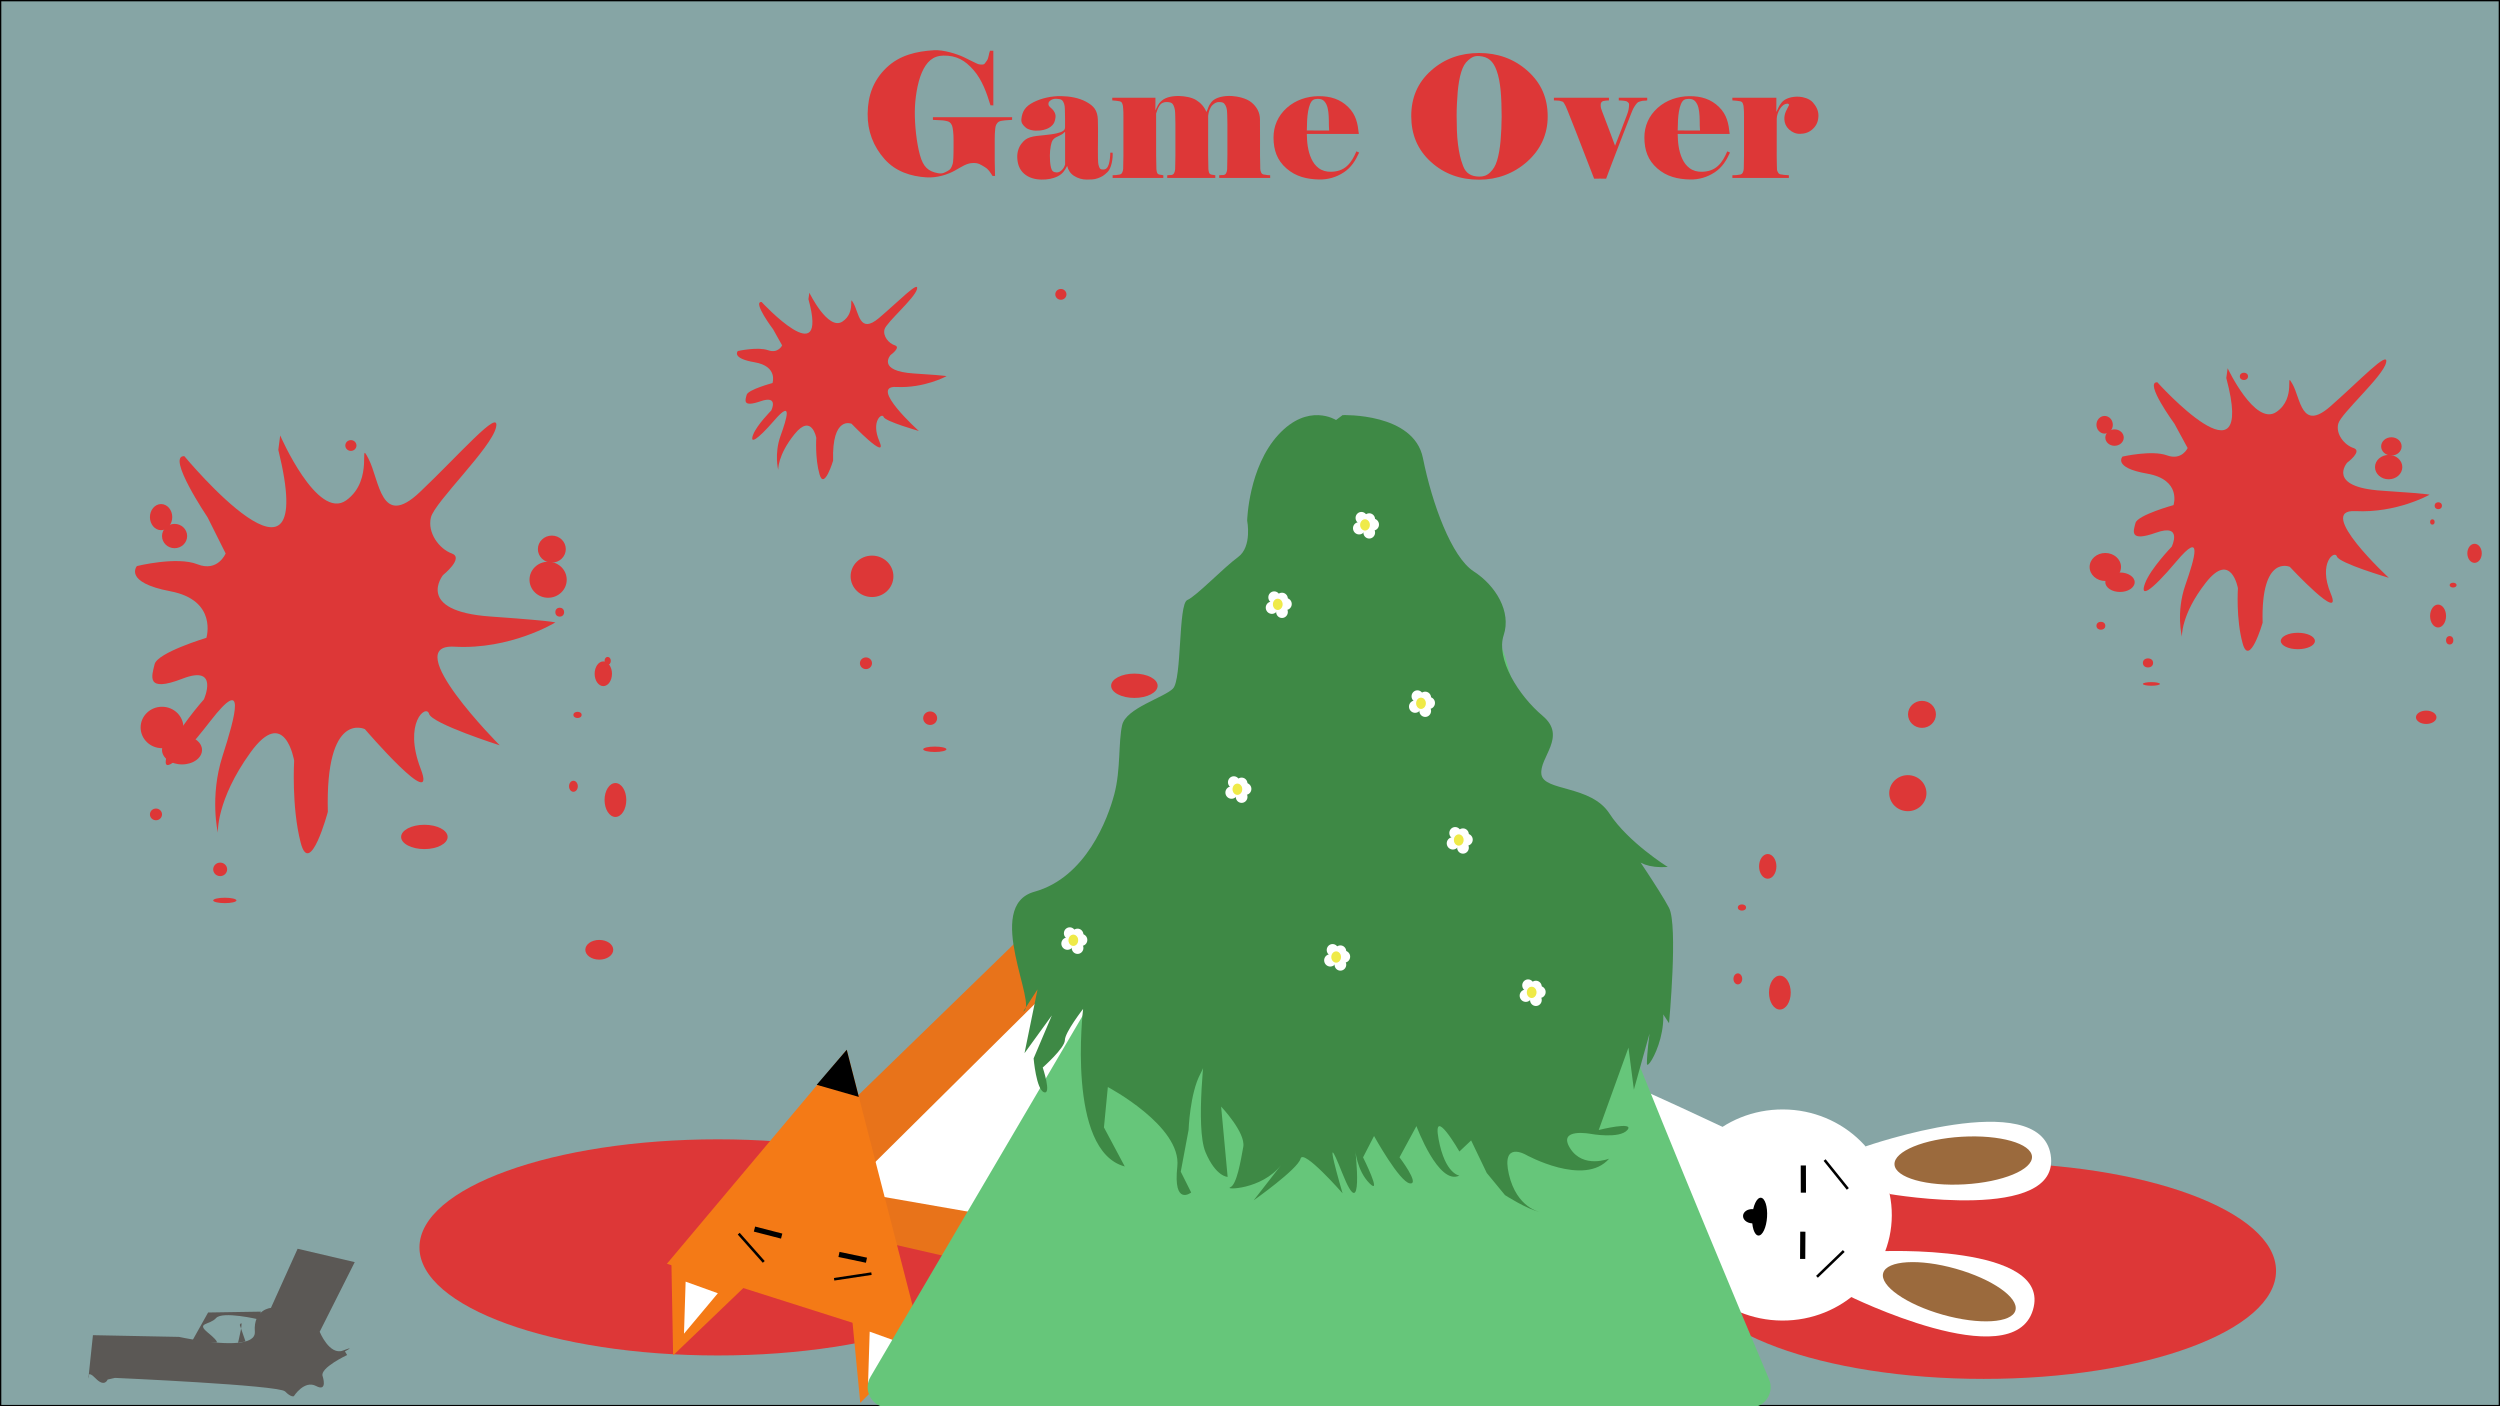 <?xml version="1.0" encoding="UTF-8"?>
<svg xmlns="http://www.w3.org/2000/svg" viewBox="0 0 1920 1080">
  <rect x="0" y="0" width="1920" height="1080" fill="#333333" stroke="none"/>
  <defs>
    <style>
      .cls-1 {
        fill: #9b6a3d;
      }

      .cls-1, .cls-2, .cls-3, .cls-4, .cls-5, .cls-6, .cls-7, .cls-8, .cls-9, .cls-10, .cls-11 {
        stroke-width: 0px;
      }

      .cls-12 {
        fill: #efea48;
        stroke: #fff;
      }

      .cls-12, .cls-13, .cls-14 {
        stroke-miterlimit: 10;
      }

      .cls-2 {
        fill: #e8731a;
      }

      .cls-3 {
        fill: #86a5a5;
      }

      .cls-5, .cls-13 {
        fill: none;
      }

      .cls-6 {
        fill: #fff;
      }

      .cls-13 {
        stroke-width: 2px;
      }

      .cls-13, .cls-14 {
        stroke: #000;
      }

      .cls-7 {
        fill: #dd3737;
      }

      .cls-8 {
        fill: #66c67a;
      }

      .cls-9 {
        fill: #3e8945;
      }

      .cls-10 {
        fill: #f47a16;
      }

      .cls-11 {
        fill: #5b5855;
      }

      .cls-14 {
        stroke-width: 4px;
      }
    </style>
  </defs>
  <g id="Layer_1" data-name="Layer 1">
    <g>
      <rect class="cls-3" x=".5" y=".5" width="1919" height="1079"/>
      <path class="cls-4" d="m1919,1v1078H1V1h1918m1-1H0v1080h1920V0h0Z"/>
    </g>
    <ellipse class="cls-7" cx="551.24" cy="958" rx="229.1" ry="83"/>
  </g>
  <g id="Layer_4" data-name="Layer 4">
    <path class="cls-7" d="m141.59,350.35s104.32,125.92,72.16-4.84l1.43-11.07s28.58,65.73,50.73,49.81c22.15-15.91,8.57-48.43,17.15-31.83,8.57,16.6,9.29,53.96,39.3,25.6,30.01-28.37,62.16-65.73,58.59-49.81s-47.16,57.42-50.01,69.18c-2.86,11.76,6.36,24.21,16.04,27.67,9.68,3.46-6.75,16.6-6.75,16.6,0,0-22.15,27.67,36.44,31.83s49.3,4.84,49.3,4.84c0,0-34.08,20.76-77.06,18.33s34.9,75.76,34.9,75.76c0,0-52.16-16.6-54.3-24.21-2.14-7.61-20.01,6.92-6.43,42.2s-42.87-30.44-42.87-30.44c0,0-30.43-14.77-28.43,63.53,0,0-13.72,51.32-20.87,23.64-7.14-27.67-5-62.96-5-62.96,0,0-7.14-42.89-33.58-6.23s-25.01,61.57-25.01,61.57c0,0-6.43-27.67,3.57-58.81,10-31.13,18.58-62.96-9.29-26.98-27.87,35.98-38.58,41.51-32.87,24.91,5.72-16.6,27.87-41.51,27.87-41.51,0,0,12.15-26.98-16.43-15.91-28.58,11.07-23.58-2.08-21.43-11.07s39.77-20.29,39.77-20.29c0,0,8.81-28.83-27.63-35.75-36.44-6.92-25.72-19.37-25.72-19.37,0,0,30.72-7.61,46.44-1.38s21.7-8.3,21.7-8.3l-13.84-27.67s-32.15-47.74-17.86-47.05Z"/>
    <ellipse class="cls-7" cx="124.43" cy="558.7" rx="16.43" ry="15.91"/>
    <ellipse class="cls-7" cx="139.79" cy="576" rx="15.36" ry="11.07"/>
    <ellipse class="cls-7" cx="123.72" cy="397.15" rx="8.57" ry="10.03"/>
    <ellipse class="cls-7" cx="134.08" cy="411.68" rx="9.65" ry="9.34"/>
    <ellipse class="cls-7" cx="423.81" cy="421.71" rx="10.72" ry="10.38"/>
    <ellipse class="cls-7" cx="420.95" cy="445.24" rx="14.29" ry="13.84"/>
    <ellipse class="cls-7" cx="429.87" cy="470.15" rx="3.37" ry="3.44"/>
    <ellipse class="cls-7" cx="466.69" cy="507.55" rx="2.39" ry="3.03"/>
    <ellipse class="cls-7" cx="269.48" cy="342.15" rx="4.29" ry="4.15"/>
    <ellipse class="cls-7" cx="123.36" cy="556.97" rx="13.22" ry="12.8"/>
    <ellipse class="cls-7" cx="119.79" cy="625.46" rx="4.64" ry="4.5"/>
    <ellipse class="cls-7" cx="172.66" cy="691.53" rx="8.93" ry="2.08"/>
    <ellipse class="cls-7" cx="169.09" cy="667.67" rx="5.36" ry="5.19"/>
    <ellipse class="cls-7" cx="325.92" cy="642.76" rx="17.86" ry="9.34"/>
    <ellipse class="cls-7" cx="460.25" cy="729.43" rx="10.73" ry="7.57"/>
    <ellipse class="cls-7" cx="440.39" cy="603.86" rx="3.37" ry="4.24"/>
    <ellipse class="cls-7" cx="443.54" cy="549.05" rx="3.16" ry="2.38"/>
    <ellipse class="cls-7" cx="463.34" cy="517.45" rx="6.66" ry="9.49"/>
    <ellipse class="cls-7" cx="472.65" cy="614.4" rx="8.35" ry="13.02"/>
    <g>
      <path class="cls-7" d="m1656.83,293.58s76.56,85.13,52.96-3.27l1.05-7.48s20.97,44.44,37.23,33.68,6.29-32.74,12.58-21.52c6.29,11.23,6.82,36.48,28.84,17.31,22.02-19.18,45.62-44.44,43-33.68-2.62,10.76-34.61,38.82-36.7,46.78-2.1,7.95,4.66,16.37,11.77,18.71,7.11,2.34-4.95,11.23-4.95,11.23,0,0-16.25,18.71,26.74,21.52,43,2.81,36.18,3.27,36.18,3.27,0,0-25.01,14.03-56.55,12.4-31.54-1.64,25.62,51.22,25.62,51.22,0,0-38.28-11.23-39.85-16.37s-14.68,4.68-4.72,28.53c9.96,23.86-31.46-20.58-31.46-20.58,0,0-22.33-9.98-20.87,42.95,0,0-10.07,34.69-15.31,15.98s-3.67-42.57-3.67-42.57c0,0-5.24-29-24.64-4.21-19.4,24.79-18.35,41.63-18.35,41.63,0,0-4.72-18.71,2.62-39.76,7.34-21.05,13.63-42.57-6.82-18.24-20.45,24.32-28.32,28.07-24.12,16.84,4.19-11.23,20.45-28.07,20.45-28.07,0,0,8.91-18.24-12.06-10.76-20.97,7.48-17.3-1.4-15.73-7.48s29.19-13.72,29.19-13.72c0,0,6.47-19.49-20.28-24.17-26.74-4.68-18.88-13.1-18.88-13.1,0,0,22.55-5.15,34.08-.94,11.54,4.21,15.93-5.61,15.93-5.61l-10.16-18.71s-23.6-32.27-13.11-31.81Z"/>
      <ellipse class="cls-7" cx="1616.88" cy="435.45" rx="12.06" ry="10.76"/>
      <ellipse class="cls-7" cx="1628.16" cy="447.15" rx="11.27" ry="7.48"/>
      <ellipse class="cls-7" cx="1616.36" cy="326.23" rx="6.29" ry="6.78"/>
      <ellipse class="cls-7" cx="1623.96" cy="336.06" rx="7.08" ry="6.31"/>
      <ellipse class="cls-7" cx="1836.59" cy="342.84" rx="7.87" ry="7.02"/>
      <ellipse class="cls-7" cx="1834.49" cy="358.74" rx="10.49" ry="9.36"/>
      <ellipse class="cls-7" cx="1872.61" cy="388.39" rx="2.8" ry="2.66"/>
      <ellipse class="cls-7" cx="1868.06" cy="400.87" rx="1.75" ry="2.05"/>
      <ellipse class="cls-7" cx="1723.33" cy="289.05" rx="3.15" ry="2.81"/>
      <ellipse class="cls-7" cx="1616.1" cy="434.28" rx="9.7" ry="8.65"/>
      <ellipse class="cls-7" cx="1613.48" cy="480.59" rx="3.41" ry="3.04"/>
      <ellipse class="cls-7" cx="1652.28" cy="525.26" rx="6.55" ry="1.4"/>
      <ellipse class="cls-7" cx="1649.66" cy="509.12" rx="3.93" ry="3.51"/>
      <ellipse class="cls-7" cx="1764.75" cy="492.28" rx="13.11" ry="6.31"/>
      <ellipse class="cls-7" cx="1863.33" cy="550.88" rx="7.88" ry="5.12"/>
      <ellipse class="cls-7" cx="1881.36" cy="491.74" rx="2.8" ry="3.27"/>
      <ellipse class="cls-7" cx="1883.99" cy="449.37" rx="2.63" ry="1.84"/>
      <ellipse class="cls-7" cx="1900.46" cy="424.95" rx="5.54" ry="7.33"/>
      <ellipse class="cls-7" cx="1872.44" cy="473.11" rx="6.13" ry="8.8"/>
    </g>
    <g>
      <path class="cls-7" d="m702.58,85.31c-.11,11.03,1.37,24.46,3.92,33.73,2.55,9.27,6.43,12.59,13.87,13.98,3.67.69,5.42-.68,7.62-1.84s2.61-2.45,3.36-4.37c.75-1.92.63-3.45.83-5.73.19-2.28.08-5.42.15-8,.03-1.02-.04-4.13,0-4.89.11-2.22-.17-6.13-.34-7.4-.36-2.76-.53-4.39-1.79-6.01-1.26-1.62-2.57-1.65-4.24-2.02-1.67-.38-3.57-.37-5.16-.48s-2.81-.08-4.33-.21c.01-.69,0-1.39,0-2.08,20.28,0,40.56,0,60.84,0-.02.69.03,1.39-.03,2.08-1.57.18-4.51.17-5.81.4-2.35.42-3.98.17-5.49,1.97-1.51,1.8-1.52,3.13-1.79,6.11-.14,1.54-.21,2.99-.25,6.33-.04,3.34-.02,12.18,0,16.41.02,4.23.2,7.8.24,11.83-.63-.02-1.33,0-1.92-.01-1.84-2.75-2.92-5.04-6.06-6.86s-4.69-3.32-9.53-3.03c-4.34.26-7.67,2.58-13.16,5.68-5.49,3.1-13.73,5.86-22.16,5.31-11.66-.77-23.37-4.31-32-14.01-8.63-9.71-13.15-21.51-13-34.78.16-13.93,4.26-25.59,14.39-35.35s23.11-12.66,36.53-13.5c7.34-.46,17.83,2.97,22.58,5.17,4.75,2.2,10.52,5.44,12.13,5.68,4.56.66,4.01-.52,5.73-2.59,1.72-2.07,1.56-5.45,2.6-7.87.8-.05,1.72,0,2.57-.02,0,14,0,27.99,0,41.99-.73-.02-1.49.04-2.2-.04-2.89-9.55-6.45-19.6-13-27.08-6.55-7.48-13.01-11.25-23.16-11.11-8.08.11-12.99,4.83-16.54,12.99-3.55,8.16-5.31,20.45-5.4,29.66Z"/>
      <path class="cls-7" d="m847.24,130.19c2.26,0,3.47-1.42,4.26-3.88.79-2.46,1.19-6.25,1.2-9.06.59-.02,1.25-.07,1.79.03.33,4.62-.93,11.9-3.87,14.79-2.94,2.89-4.48,3.72-7.5,4.82s-5.29.97-8.4,1.02c-3.43.05-6.93-.95-9.86-2.84-2.93-1.89-4.42-4.37-5.29-7.64-1.82,3.43-3.33,5.98-7.07,7.89-3.74,1.91-8.12,2.68-12.63,2.6-4.81-.09-9.65-1.25-13.41-4.56s-5.06-7.77-5.21-12.54c-.12-3.84,1.06-7.69,3.17-10.39s3.67-3.97,6.73-4.99,7.15-1.23,10.3-1.59c3.15-.36,7.69-.82,10.13-1.47,2.44-.65,3.42-.86,4.89-1.87,1.47-1.01,1.43-1.74,1.49-3.41.11-3.16-.06-8.72-.1-11.53-.04-3.21-.08-5.18-1.3-7.43-1.22-2.25-3.23-2.1-5.4-2.28-1.36-.11-3.14.33-4.24,1.16-1.1.83-1.83,1.46-1.72,3.04.11,1.59,1.38,2.26,2.81,3.66,1.43,1.4,2.96,3.66,2.61,6.42-.35,2.76-.88,4.99-3.72,7.18-2.84,2.19-7.38,3.19-11.58,3.02-2.3-.09-5.64-.68-7.63-2.42s-3.6-3.46-3.27-6.49c.65-6.06,3.1-9.76,9.2-12.88,6.1-3.12,13.89-4.88,21.4-4.74,6.34.12,13.51,1.24,19.25,4.4,5.75,3.16,8.6,6.51,8.87,13.63.33,8.74-.08,20.78.08,29.41.06,3.21.1,4.45.77,6.54.67,2.09,1.37,2.41,3.25,2.4Zm-29.24-3.8c0-8.29,0-16.56,0-24.84-.13-.04-.26-.08-.39-.13-1.14,1.41-2.72,2.15-4.3,2.93-1.58.78-3.15,1.31-4.37,2.7-1.22,1.39-1.53,3.04-1.95,5.05s-.7,5.38-.69,7.45c0,3.12.2,6.68.89,9.3.69,2.62,1.81,3.37,4.11,3.58,1.74.16,3.09-.78,4.29-1.91,1.2-1.14,1.9-2.59,2.4-4.14Z"/>
      <path class="cls-7" d="m975.56,136.66c-13.07,0-26.14,0-39.21,0,0-.68,0-1.42,0-2.05,1.67-.42,4.23.53,5.3-1.58,1.08-2.11.77-3.74.87-7,.04-1.37.1-2.47.12-6.4s.02-20.81,0-24.67c-.02-3.86-.08-4.54-.12-5.82-.12-3.57-.09-5.89-1.37-8.23-1.29-2.34-2.43-2.46-4.92-2.53-1.66-.05-3.2.63-4.97,2.22-1.77,1.6-3.19,5.29-3.4,8.39-.02,7.66-.05,24.81-.01,30.28.03,5.47.07,4.79.12,6.69.1,3.54-.1,3.94.49,6.32.6,2.38,3.26,1.78,4.91,2.32.02.64,0,1.38,0,2.06-12.32,0-24.63,0-36.95,0,0-.68,0-1.42,0-2.05,1.69-.42,4.12.5,5.24-1.58,1.12-2.08.84-3.74.93-7,.04-1.37.1-2.47.12-6.4.03-3.93.02-20.8,0-24.67-.01-3.87-.1-4.53-.12-5.81-.05-3.58-.2-5.88-1.35-8.23-1.15-2.35-2.81-2.41-4.81-2.56-2.52-.18-4.67.78-5.96,2.78s-1.78,3.57-2.58,6.07c.04,8.01-.02,26.26.02,31.98.04,5.73.07,4.8.12,6.75.1,3.61-.1,3.93.49,6.33.6,2.4,3.26,1.77,4.91,2.32.02.64,0,1.38,0,2.05-12.98,0-25.97,0-38.95,0,.01-.69-.02-1.39.02-2.07.67-.11,2.25,0,2.76-.13,1.81-.5,3.61.11,4.59-1.94.98-2.06.71-3.22.81-6.51.05-1.53.1-1.99.12-6.55.03-4.56.02-24.56,0-29.15-.02-4.59,0-4.17-.13-5.97-.19-2.83-.12-3-.83-4.95-.71-1.94-2.94-1.62-4.71-2-.48-.1-2.22-.15-2.88-.26-.05-.69,0-1.39-.02-2.08,11.05,0,22.1,0,33.15,0-.03,3.26.06,6.47-.05,9.77,1.72-3.14,1.76-4.7,4.92-7.5,3.16-2.81,8.71-3.75,13.91-3.55,3.6.14,8.88.86,12.47,3.07,3.59,2.21,6.26,5.21,7.93,9.17,1.73-3.27,1-4.01,3.85-7.62,2.85-3.61,9.63-5.05,15.79-4.63,4.19.28,11.02,1.6,15,4.94,3.98,3.34,6.37,7.5,6.47,12.79.14,7.37-.02,22.79.04,27.87s.08,5.02.13,6.59c.11,3.47-.21,4.46.75,6.56.97,2.1,2.9,1.38,4.65,1.96.39.13,1.73.03,2.26.13.04.68,0,1.38.02,2.07Z"/>
      <path class="cls-7" d="m1043.82,117.18c-2.76,6.1-6.08,11.43-11.78,15.18-5.7,3.76-12.18,5.64-18.93,5.49-9.48-.21-18.01-2.24-25.17-8.54-7.16-6.29-9.82-13.98-9.87-23.54-.05-8.9,3.4-16.82,10.16-22.9,6.76-6.08,15.6-8.92,24.32-9.01,9.12-.09,16.74,2.29,22.87,8.35,6.13,6.07,7.28,12.62,8.17,20.64-13.38.02-26.61,0-39.95,0,.09,3.22.21,6.36.73,9.56.52,3.2,1.35,6.44,2.72,9.4,1.37,2.95,3.05,5.37,5.7,7.34,2.65,1.97,5.86,2.81,9.18,2.77,4.77-.06,9.07-1.24,12.56-4.46,3.49-3.21,5.33-7,7.2-11.22.68.3,1.38.59,2.09.92Zm-23.02-16.91c-.1-1.25-.14-2.09-.2-3.45-.05-1.36-.04-3.44-.07-4.88-.07-3.81-.33-8.71-1.93-11.87-1.6-3.16-3.48-4.19-6.73-4.13-2.81.05-4.43.85-5.75,4.06-1.32,3.21-1.99,7.81-2.23,12.13-.09,1.64-.21,6.03-.25,8.07,5.72.12,11.44,0,17.16.06Z"/>
      <path class="cls-7" d="m1188.63,89.39c0,13.73-5.32,25.35-15.65,34.64-10.33,9.29-23.18,13.96-36.93,13.97-14.33.01-26.86-4.3-37.22-13.77-10.36-9.47-14.93-21.18-14.99-34.85-.06-14.09,4.78-25.86,15.26-35.19,10.48-9.33,22.9-13.48,36.89-13.49,13.99,0,26.61,4.32,37.12,13.67,10.51,9.35,15.52,20.87,15.52,35.02Zm-39.27-35.32c-2.6-7.09-6.35-10.51-13.32-11.01-3.53-.25-5.69.77-8.39,3.14-2.7,2.37-4.08,4.94-5.42,9.13-1.34,4.18-2.22,9.84-2.7,15.12-.48,5.28-.87,13.39-.83,18.74.05,7.35.16,15.23,1.05,21.75.88,6.52,1.79,11.03,3.98,16.7,2.18,5.68,6.27,7.88,12.3,7.99,3.06.06,5.76-.72,8.31-3.16s4.1-4.92,5.4-9.14c1.3-4.22,2.22-9.8,2.7-15.13.47-5.33.84-13.27.83-18.77-.02-6.54-.22-14.19-.78-19.94s-1.49-10.98-3.13-15.42Z"/>
      <path class="cls-7" d="m1235.7,77.12c-.71.05-.8-.03-1.64.08s-1.65.12-2.82.42-2.04,1.5-1.92,3.04c.06.81-.02,1.51.27,2.49.29.98.41,1.31.93,2.66,3.28,8.39,6.62,17.55,9.85,26.1,2.9-7.36,6.55-16.68,9.1-23.57,1.28-3.45,1.45-4.77,1.63-7.27.13-1.75-.11-1.73-.91-2.59s-1.72-.82-2.87-1.08-2.85-.15-4.1-.28c-.02-.68,0-1.38,0-2.07,7.28,0,14.56,0,21.84,0,0,.68,0,1.41,0,2.06-1.7.39-3.11.02-4.85.6-1.74.58-2.35.46-3.86,2.55-1.51,2.1-2.01,2.86-3.62,6.95-1.61,4.09-4.79,12.3-6.95,17.88-2.15,5.59-5.83,15.11-7.82,20.31-1.99,5.21-2.75,7.24-4.45,11.84-3.03-.1-6.17-.06-9.21-.02-2.03-5.17-3.43-8.76-5.57-14.37-2.14-5.61-5.87-15.18-8.02-20.72-2.15-5.54-5.11-13.02-6.64-16.78-1.53-3.76-1.7-4.13-2.79-5.98-1.09-1.85-1.47-1.21-2.61-1.72-1.14-.51-2.17-.28-3.11-.44-.94-.16-1.31,0-2.15-.09.02-.68,0-1.38.01-2.07,14.08,0,28.17,0,42.25,0,0,.69-.02,1.39.01,2.08Z"/>
      <path class="cls-7" d="m1328.64,117.18c-2.76,6.1-6.08,11.43-11.78,15.18-5.7,3.76-12.18,5.64-18.93,5.49-9.48-.21-18.01-2.24-25.17-8.54-7.16-6.29-9.82-13.98-9.87-23.54-.05-8.9,3.4-16.82,10.16-22.9,6.76-6.08,15.6-8.92,24.32-9.01,9.12-.09,16.74,2.29,22.87,8.35,6.13,6.07,7.28,12.62,8.17,20.64-13.38.02-26.61,0-39.95,0,.09,3.22.21,6.36.73,9.56.52,3.2,1.35,6.44,2.72,9.4,1.37,2.95,3.05,5.37,5.7,7.34,2.65,1.97,5.86,2.81,9.18,2.77,4.77-.06,9.07-1.24,12.56-4.46,3.49-3.21,5.33-7,7.2-11.22.68.3,1.38.59,2.09.92Zm-23.02-16.91c-.1-1.25-.14-2.09-.2-3.45-.05-1.36-.04-3.44-.07-4.88-.07-3.81-.33-8.71-1.93-11.87-1.6-3.16-3.48-4.19-6.73-4.13-2.81.05-4.43.85-5.75,4.06-1.32,3.21-1.98,7.81-2.23,12.13-.09,1.64-.21,6.03-.25,8.07,5.72.12,11.44,0,17.16.06Z"/>
      <path class="cls-7" d="m1330.45,136.66c.02-.69-.03-1.39.02-2.07.84-.11,2.74.03,3.39-.14,1.87-.48,3.61.11,4.61-1.94,1-2.05.7-3.23.81-6.51.05-1.53.1-1.99.12-6.55.03-4.56.02-24.56,0-29.15-.02-4.59,0-4.17-.13-5.97-.2-2.83-.12-3-.83-4.95-.72-1.94-2.9-1.63-4.72-2-.55-.11-2.49-.15-3.25-.26-.06-.69,0-1.39-.03-2.08,11.27,0,22.53,0,33.8,0-.03,3.66.06,7.24-.05,10.96,1.72-3.02,1.53-4.05,4.14-7.29,2.61-3.24,8.21-4.78,13.55-4.42,3.12.21,7.78,1.43,10.37,4.35,2.59,2.92,4.38,6.3,4.3,10.28-.08,3.98-1.27,7.17-4.09,9.92-2.82,2.75-6.13,3.89-10.04,3.96-3.23.06-6.14-1.25-8.46-3.41-2.32-2.16-3.46-4.81-3.58-7.81-.09-2.2.39-4.11,1.15-5.98.77-1.87,1.79-3.3,2.57-5.12-.29-.38-.76-.91-1.28-.88-2.72.14-4.43,1.89-5.82,4.01-1.4,2.12-2.45,5.15-2.47,7.57-.06,7.76-.04,23.47-.02,28.94.03,5.47.05,5,.12,7.15.1,3.21-.11,3.38.94,5.24,1.05,1.86,2.7,1.31,4.54,1.79.74.19,2.78.11,3.72.27.05.68,0,1.38.02,2.07-14.48,0-28.95,0-43.42,0Z"/>
    </g>
    <path class="cls-7" d="m584.87,231.9s52.04,56.19,36-2.16l.71-4.94s14.26,29.33,25.31,22.23c11.05-7.1,4.28-21.61,8.55-14.2s4.63,24.08,19.6,11.42c14.97-12.66,31.01-29.33,29.23-22.23s-23.52,25.62-24.95,30.87,3.17,10.81,8,12.35c4.83,1.54-3.37,7.41-3.37,7.41,0,0-11.05,12.35,18.18,14.2s24.59,2.16,24.59,2.16c0,0-17,9.26-38.44,8.18s17.41,33.81,17.41,33.81c0,0-26.02-7.41-27.09-10.81s-9.98,3.09-3.21,18.83c6.77,15.74-21.39-13.58-21.39-13.58,0,0-15.18-6.59-14.18,28.35,0,0-6.85,22.9-10.41,10.55s-2.5-28.09-2.5-28.09c0,0-3.56-19.14-16.75-2.78-13.19,16.36-12.48,27.48-12.48,27.48,0,0-3.21-12.35,1.78-26.24,4.99-13.89,9.27-28.09-4.63-12.04-13.9,16.05-19.25,18.52-16.4,11.11,2.85-7.41,13.9-18.52,13.9-18.52,0,0,6.06-12.04-8.2-7.1s-11.76-.93-10.69-4.94,19.84-9.05,19.84-9.05c0,0,4.4-12.86-13.78-15.95-18.18-3.09-12.83-8.64-12.83-8.64,0,0,15.33-3.4,23.17-.62,7.84,2.78,10.83-3.7,10.83-3.7l-6.91-12.35s-16.04-21.3-8.91-20.99Z"/>
    <ellipse class="cls-7" cx="1018.71" cy="706.62" rx="16.43" ry="15.91"/>
    <ellipse class="cls-7" cx="1034.07" cy="723.91" rx="15.36" ry="11.07"/>
    <ellipse class="cls-7" cx="1017.99" cy="545.07" rx="8.57" ry="10.03"/>
    <ellipse class="cls-7" cx="1028.35" cy="559.6" rx="9.65" ry="9.34"/>
    <ellipse class="cls-7" cx="1476.08" cy="548.63" rx="10.72" ry="10.38"/>
    <ellipse class="cls-7" cx="1465.22" cy="609.15" rx="14.29" ry="13.84"/>
    <ellipse class="cls-7" cx="1017.64" cy="704.89" rx="13.22" ry="12.8"/>
    <ellipse class="cls-7" cx="1014.06" cy="773.38" rx="4.64" ry="4.5"/>
    <ellipse class="cls-7" cx="1066.94" cy="839.45" rx="8.93" ry="2.08"/>
    <ellipse class="cls-7" cx="1063.36" cy="815.58" rx="5.36" ry="5.19"/>
    <ellipse class="cls-7" cx="1220.2" cy="790.67" rx="17.86" ry="9.34"/>
    <ellipse class="cls-7" cx="1354.53" cy="877.35" rx="10.73" ry="7.57"/>
    <ellipse class="cls-7" cx="1334.66" cy="751.78" rx="3.37" ry="4.24"/>
    <ellipse class="cls-7" cx="1337.82" cy="696.97" rx="3.16" ry="2.38"/>
    <ellipse class="cls-7" cx="1357.62" cy="665.37" rx="6.66" ry="9.49"/>
    <ellipse class="cls-7" cx="1366.93" cy="762.32" rx="8.35" ry="13.02"/>
    <ellipse class="cls-7" cx="669.71" cy="442.62" rx="16.43" ry="15.91"/>
    <ellipse class="cls-7" cx="975.14" cy="354.07" rx="3.37" ry="3.44"/>
    <ellipse class="cls-7" cx="1011.97" cy="391.46" rx="2.39" ry="3.03"/>
    <ellipse class="cls-7" cx="814.75" cy="226.07" rx="4.29" ry="4.15"/>
    <ellipse class="cls-7" cx="665.06" cy="509.38" rx="4.64" ry="4.5"/>
    <ellipse class="cls-7" cx="717.94" cy="575.45" rx="8.93" ry="2.08"/>
    <ellipse class="cls-7" cx="714.36" cy="551.58" rx="5.36" ry="5.19"/>
    <ellipse class="cls-7" cx="871.2" cy="526.67" rx="17.86" ry="9.34"/>
    <ellipse class="cls-7" cx="1005.53" cy="613.35" rx="10.73" ry="7.57"/>
    <ellipse class="cls-7" cx="985.66" cy="487.78" rx="3.37" ry="4.24"/>
    <ellipse class="cls-7" cx="988.82" cy="432.97" rx="3.16" ry="2.38"/>
    <ellipse class="cls-7" cx="1008.62" cy="401.37" rx="6.66" ry="9.49"/>
    <ellipse class="cls-7" cx="1017.93" cy="498.32" rx="8.35" ry="13.02"/>
  </g>
  <g id="Layer_5" data-name="Layer 5">
    <ellipse class="cls-7" cx="1523.5" cy="976" rx="224.5" ry="83"/>
    <g>
      <line class="cls-5" x1="1084.62" y1="794.85" x2="1076.78" y2="1055.6"/>
      <line class="cls-5" x1="1351.4" y1="959.26" x2="1076.78" y2="1055.6"/>
      <ellipse class="cls-6" cx="1369.07" cy="933.12" rx="81.07" ry="83.84" transform="translate(429.03 2297.45) rotate(-89.71)"/>
      <path class="cls-6" d="m1451.24,917.01s132.33,22.76,123.66-30.18c-8.67-52.93-142.14-6.39-142.14-6.39l18.48,36.57Z"/>
      <path class="cls-6" d="m1442.54,961s134.23-6.36,118.74,45.09c-15.5,51.45-141.83-11.07-141.83-11.07l23.1-34.01Z"/>
      <path class="cls-6" d="m1324.47,866.21s-213.57-102.14-222.16-82.93c-8.59,19.22-29.6,251.21-16.83,257.18,12.77,5.97,244.61-12.33,250.45-42.47,5.84-30.14-11.45-131.79-11.45-131.79Z"/>
      <ellipse class="cls-6" cx="1094.88" cy="1037.29" rx="39.73" ry="21.03" transform="translate(-13.24 2060.42) rotate(-86.17)"/>
      <ellipse class="cls-6" cx="1110.68" cy="795.79" rx="39.73" ry="21.03" transform="translate(242.47 1850.83) rotate(-86.17)"/>
      <ellipse class="cls-1" cx="1507.82" cy="891.19" rx="52.89" ry="18.31" transform="translate(-48.99 88.65) rotate(-3.31)"/>
      <ellipse class="cls-1" cx="1497.12" cy="992.11" rx="18.35" ry="52.77" transform="translate(135.21 2162.95) rotate(-74.22)"/>
      <path class="cls-14" d="m1384.95,895.07l.05,20.91"/>
      <g>
        <ellipse class="cls-4" cx="1351.49" cy="934.45" rx="14.55" ry="5.71" transform="translate(329.88 2221.32) rotate(-86.22)"/>
        <ellipse class="cls-4" cx="1345.79" cy="934.1" rx="5.46" ry="7.09" transform="translate(338.19 2225.79) rotate(-86.81)"/>
      </g>
      <line class="cls-13" x1="1416.01" y1="960.78" x2="1395.43" y2="980.59"/>
      <line class="cls-13" x1="1419.13" y1="913.1" x2="1401.3" y2="890.93"/>
      <path class="cls-1" d="m1267.55,877.06s-88.24-7.78-90.57,10.9c-2.33,18.68,84.36,26.37,84.36,26.37"/>
      <path class="cls-1" d="m1261.23,973.67s-88.55-3.09-88.42-21.91c.13-18.82,87.12-15.82,87.12-15.82"/>
      <path class="cls-14" d="m1384.57,945.94l-.13,20.91"/>
    </g>
    <g>
      <path class="cls-5" d="m287.97,928.62c-12.86,21.72-17.15,33,8.77,38.96,25.92,5.96,36.62-3.82,41.57-9.36s5.17-23.85,5.17-23.85c0,0-10.11-7.8-13.18-8.18s-42.34,2.43-42.34,2.43Z"/>
      <path class="cls-5" d="m282.69,929.07s-12.76,21.45-5.02,28.06c7.74,6.61,31.42,18.44,44.81,11.02,13.39-7.42,25.38-27.39,18.74-33.69s-.44-9.3-18.96-8.79c-18.52.52-39.57,3.4-39.57,3.4Z"/>
      <path class="cls-11" d="m147.34,1030.3l12.48-22.3,40.63-.67-2.02,5.92s-27.54-6.51-32.48-.98c-4.95,5.54-15.71,3.43-6.24,11.24,9.47,7.81,6.38,7.58,6.38,7.58l-18.74-.79Z"/>
      <path class="cls-5" d="m71.37,1026.69s-7.54,23.82-3.78,31.94c3.76,8.12,6.44-31.56,3.78-31.94Z"/>
      <path class="cls-11" d="m247.8,1056.95s4.07,12.35-5.02,7.52c-9.09-4.83-17.09,7.78-17.09,7.78,0,0-2.05,1.2-6.76-3.64-4.7-4.84-130.62-10.39-130.62-10.39l-5.65,1.27s-2.3,6.28-9.21-.88c-6.9-7.16-5.57.01-5.57.01l3.49-33.21,66.11,1.32s28.13,6.22,45.29,4.53c7.8-.77,13.34-3.17,12.94-8.53-1.28-17.16,12.37-18.28,12.37-18.28l20.49-45.41,43.87,10.27-26.92,53.49s7.51,18.46,17.95,14.39c10.44-4.07,1.44.66,1.44.66l1.67,2.82s-21.25,9.95-18.79,16.27Z"/>
      <path class="cls-11" d="m184.16,1017.51c3.7-6.49-1.37,13.76-1.37,13.76l5.76-1.01-4.39-12.75Z"/>
    </g>
    <g>
      <polygon class="cls-2" points="834.97 670.36 914.63 928.7 940.92 1013.98 568.83 928.82 834.97 670.36"/>
      <polygon class="cls-6" points="922.19 961.72 650.19 914.27 847.84 718.37 922.19 961.72"/>
      <g>
        <polygon class="cls-10" points="708.68 1033.03 650.29 806.21 512.18 970.57 708.68 1033.03"/>
        <polygon class="cls-4" points="659.59 842.43 627.23 833.13 650.29 806.21 659.59 842.43"/>
        <path class="cls-14" d="m644.33,963.41l21.11,4.43"/>
        <path class="cls-14" d="m579.44,943.93l20.88,5.39"/>
        <line class="cls-13" x1="669.28" y1="978.15" x2="640.61" y2="982.47"/>
        <line class="cls-13" x1="586.57" y1="969.15" x2="567.33" y2="947.46"/>
      </g>
      <ellipse class="cls-2" cx="915.68" cy="1009.23" rx="21.35" ry="41.06" transform="translate(-380.95 589.98) rotate(-29.86)"/>
      <polygon class="cls-10" points="574.16 986.07 516.96 1040.91 515.65 970.11 574.16 986.07"/>
      <polygon class="cls-10" points="654.5 1013.27 660.68 1077.39 705.79 1031.85 654.5 1013.27"/>
      <polygon class="cls-6" points="692.67 1031.61 667.92 1022.7 666.66 1062.66 692.67 1031.61"/>
      <polyline class="cls-6" points="525.3 1024.27 551.31 993.22 526.56 984.3"/>
    </g>
    <ellipse class="cls-7" cx="1024.92" cy="976.39" rx="224.5" ry="83"/>
  </g>
  <g id="Layer_2" data-name="Layer 2">
    <path class="cls-8" d="m1053.23,353.14c1.27,14.7,10.48,38.15,51.18,57.05,2.69,1.25,4.99,3.23,6.59,5.73,11.27,17.5,55.7,89.25,50.45,125.08-5.25,35.85,156.48,421.92,197.18,518.3,4.35,10.3-3.22,21.7-14.4,21.7h-662.23c-12.08,0-19.6-13.13-13.48-23.54l275.42-468.85c3.12-5.31,2.83-11.95-.74-16.97l-21.58-30.34c-2.88-4.04-3.66-9.21-2.12-13.92,8.53-25.98,37.09-110.91,48.93-119.37,14-10,32.63,7.89,42.82-21.06,5.41-15.37,9.07-27.94,11.32-36.34.88-3.28,2.76-6.08,5.25-8.11,2.71-2.2,6.16-3.49,9.85-3.49h0c8.06,0,14.86,6.11,15.55,14.14Z"/>
    <path class="cls-9" d="m1026.09,322.59s-21.27-13.74-44.27,11.26c-23,25-24,66-24,66,0,0,4,20-7,28-11,8-32,30-39,33s-4,61-11,68-36,15-39,28-1,34-6,53-21.78,64-61.39,75,3.39,88-8.61,92l11-17-10,49,21-29-14,33s2,24,8,26-1-19-1-19c0,0,17-15,17-21s14-24,14-24c0,0-13,109,32,121l-16-30,3-31s56.71,30,53.35,61,10.65,20,10.65,20l-8-16,3.04-16.22,2.96-15.78s1-28,9-43c8-15,4-23,4-23,0,0-8,64,0,83,8,19,17,19,17,19l-5-54s19,20,17,31c-2,11-5,29-10,31s24,2,39-17l-21,27s34-24,36-32c2-8,32.27,26.62,32.27,26.62,0,0-17.27-58.62-.27-15.62s10-18,10-18c0,0,1,16,11,26s-5-20-5-20l8.44-16.4s19.56,35.4,27.56,36.4-8-20-8-20l13-24s17,46,33,38c0,0-11-1-16-28s16,9.52,16,9.52l9-8.52,12,25,14,17s17,11,27,13c0,0-18-3-24-29s13-15,13-15c0,0,45,25,64,3,0,0-20,8-30-8s16-11,16-11c0,0,22,4,28-3s-22,0-22,0l22.84-63.27,4.16,32.27,12-43s-2,15-2,23,27-38.11,2-64.55,15,33.55,15,33.55c0,0,7-75.17,0-88.59s-31-48.41-31-48.41c0,0,0,19,30,17,0,0-30.52-19.03-44.76-41.01-14.24-21.99-50.24-16.99-52.24-29.99s20-29,1-45-36-44-30-62-6-38-23-49-32-52-39-87-61.73-33.03-61.73-33.03l-5,3.77Z"/>
    <g>
      <ellipse class="cls-6" cx="1023.42" cy="729.63" rx="4.5" ry="4.6"/>
      <ellipse class="cls-6" cx="1029.42" cy="730.65" rx="4.5" ry="4.6"/>
      <ellipse class="cls-6" cx="1032.42" cy="734.73" rx="4.5" ry="4.6"/>
      <g>
        <ellipse class="cls-6" cx="1029.42" cy="740.86" rx="4.5" ry="4.6"/>
        <ellipse class="cls-6" cx="1021.63" cy="737.58" rx="4.68" ry="4.74" transform="translate(-165.21 314.31) rotate(-16.2)"/>
        <ellipse class="cls-12" cx="1026.17" cy="734.99" rx="4.25" ry="4.85"/>
      </g>
    </g>
    <g>
      <ellipse class="cls-6" cx="1173.57" cy="756.77" rx="4.5" ry="4.6"/>
      <ellipse class="cls-6" cx="1179.57" cy="757.79" rx="4.5" ry="4.6"/>
      <ellipse class="cls-6" cx="1182.57" cy="761.88" rx="4.5" ry="4.6"/>
      <g>
        <ellipse class="cls-6" cx="1179.57" cy="768.01" rx="4.5" ry="4.6"/>
        <ellipse class="cls-6" cx="1171.78" cy="764.73" rx="4.68" ry="4.74" transform="translate(-166.82 357.27) rotate(-16.2)"/>
        <ellipse class="cls-12" cx="1176.32" cy="762.13" rx="4.25" ry="4.85"/>
      </g>
    </g>
    <g>
      <ellipse class="cls-6" cx="821.57" cy="716.77" rx="4.5" ry="4.6"/>
      <ellipse class="cls-6" cx="827.57" cy="717.79" rx="4.5" ry="4.6"/>
      <ellipse class="cls-6" cx="830.57" cy="721.88" rx="4.5" ry="4.6"/>
      <g>
        <ellipse class="cls-6" cx="827.57" cy="728.01" rx="4.5" ry="4.6"/>
        <ellipse class="cls-6" cx="819.78" cy="724.73" rx="4.68" ry="4.74" transform="translate(-169.64 257.48) rotate(-16.2)"/>
        <ellipse class="cls-12" cx="824.32" cy="722.13" rx="4.25" ry="4.85"/>
      </g>
    </g>
    <g>
      <ellipse class="cls-6" cx="1117.57" cy="639.77" rx="4.5" ry="4.6"/>
      <ellipse class="cls-6" cx="1123.57" cy="640.79" rx="4.5" ry="4.6"/>
      <ellipse class="cls-6" cx="1126.57" cy="644.88" rx="4.5" ry="4.6"/>
      <g>
        <ellipse class="cls-6" cx="1123.57" cy="651.01" rx="4.5" ry="4.6"/>
        <ellipse class="cls-6" cx="1115.78" cy="647.73" rx="4.68" ry="4.74" transform="translate(-136.41 337) rotate(-16.2)"/>
        <ellipse class="cls-12" cx="1120.32" cy="645.13" rx="4.25" ry="4.85"/>
      </g>
    </g>
    <g>
      <ellipse class="cls-6" cx="947.57" cy="600.77" rx="4.5" ry="4.6"/>
      <ellipse class="cls-6" cx="953.57" cy="601.79" rx="4.5" ry="4.6"/>
      <ellipse class="cls-6" cx="956.57" cy="605.88" rx="4.5" ry="4.6"/>
      <g>
        <ellipse class="cls-6" cx="953.57" cy="612.01" rx="4.5" ry="4.6"/>
        <ellipse class="cls-6" cx="945.78" cy="608.73" rx="4.68" ry="4.74" transform="translate(-132.27 288.03) rotate(-16.2)"/>
        <ellipse class="cls-12" cx="950.32" cy="606.13" rx="4.25" ry="4.85"/>
      </g>
    </g>
    <g>
      <ellipse class="cls-6" cx="1088.57" cy="534.77" rx="4.5" ry="4.6"/>
      <ellipse class="cls-6" cx="1094.57" cy="535.79" rx="4.5" ry="4.6"/>
      <ellipse class="cls-6" cx="1097.57" cy="539.88" rx="4.5" ry="4.6"/>
      <g>
        <ellipse class="cls-6" cx="1094.57" cy="546.01" rx="4.5" ry="4.6"/>
        <ellipse class="cls-6" cx="1086.78" cy="542.73" rx="4.68" ry="4.74" transform="translate(-108.26 324.74) rotate(-16.2)"/>
        <ellipse class="cls-12" cx="1091.32" cy="540.13" rx="4.25" ry="4.85"/>
      </g>
    </g>
    <g>
      <ellipse class="cls-6" cx="978.57" cy="458.77" rx="4.5" ry="4.6"/>
      <ellipse class="cls-6" cx="984.57" cy="459.79" rx="4.5" ry="4.6"/>
      <ellipse class="cls-6" cx="987.57" cy="463.88" rx="4.5" ry="4.6"/>
      <g>
        <ellipse class="cls-6" cx="984.57" cy="470.01" rx="4.5" ry="4.6"/>
        <ellipse class="cls-6" cx="976.78" cy="466.73" rx="4.68" ry="4.74" transform="translate(-91.43 291.04) rotate(-16.2)"/>
        <ellipse class="cls-12" cx="981.32" cy="464.13" rx="4.25" ry="4.85"/>
      </g>
    </g>
    <g>
      <ellipse class="cls-6" cx="1045.57" cy="397.77" rx="4.5" ry="4.6"/>
      <ellipse class="cls-6" cx="1051.57" cy="398.79" rx="4.5" ry="4.6"/>
      <ellipse class="cls-6" cx="1054.57" cy="402.88" rx="4.5" ry="4.6"/>
      <g>
        <ellipse class="cls-6" cx="1051.57" cy="409.01" rx="4.5" ry="4.6"/>
        <ellipse class="cls-6" cx="1043.78" cy="405.73" rx="4.68" ry="4.74" transform="translate(-71.75 307.31) rotate(-16.2)"/>
        <ellipse class="cls-12" cx="1048.32" cy="403.13" rx="4.25" ry="4.85"/>
      </g>
    </g>
  </g>
</svg>